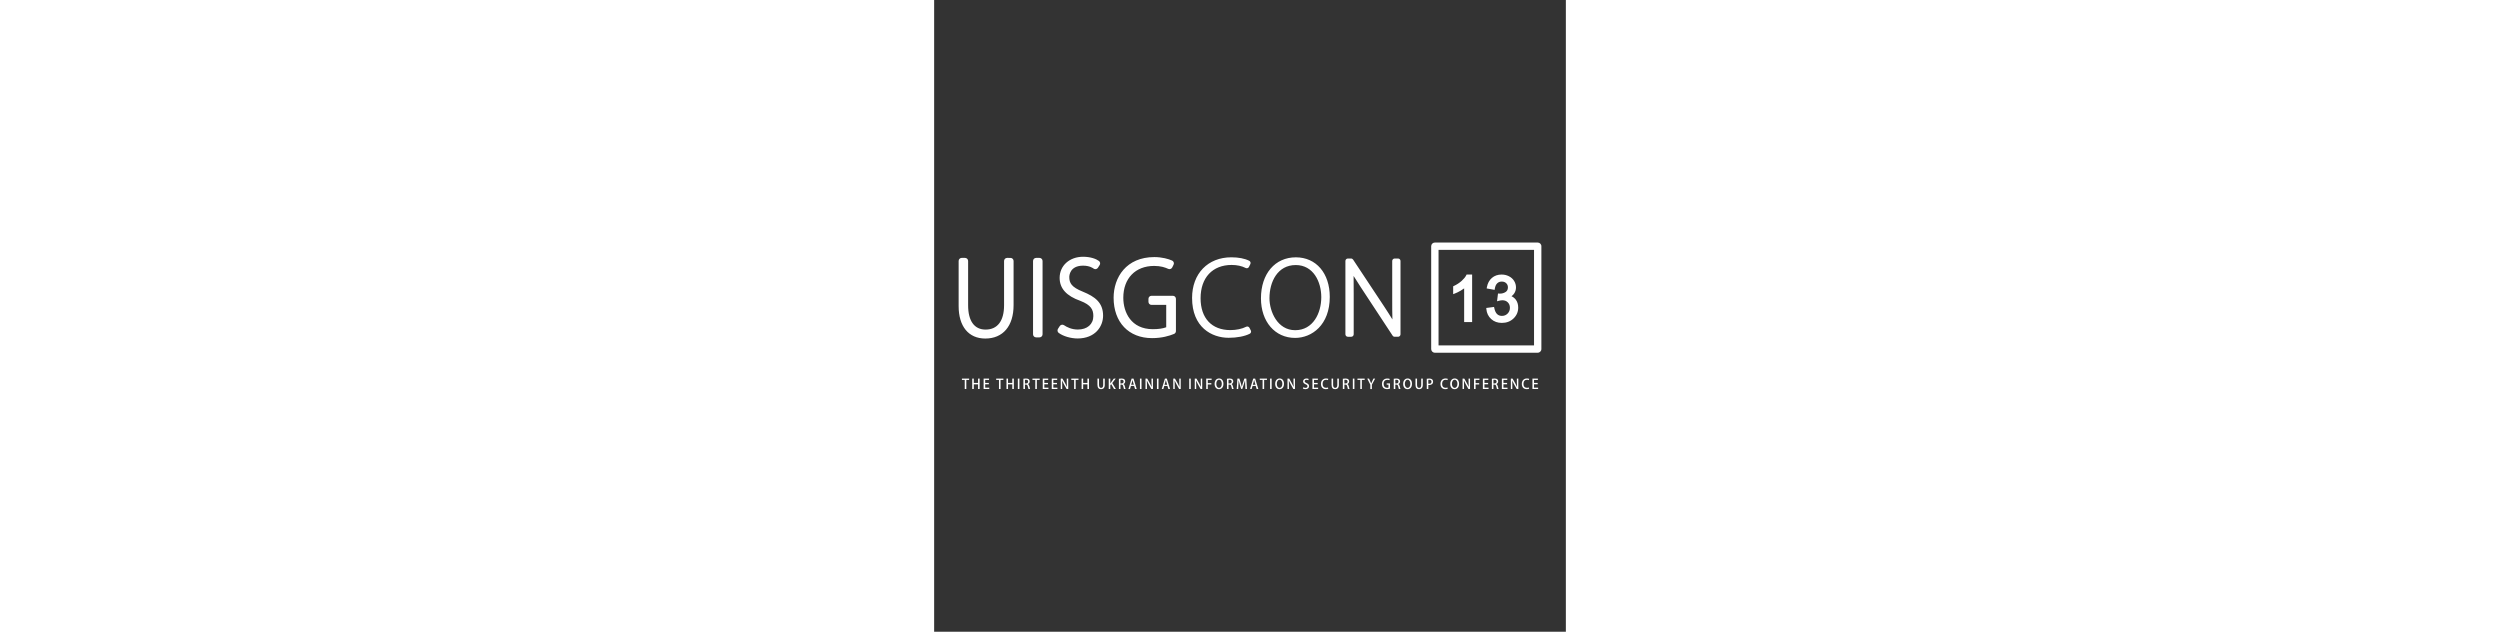 <?xml version="1.0" encoding="utf-8"?><!-- original uisgcon logo by constantine --><svg version="1.1" xmlns="http://www.w3.org/2000/svg" viewBox="0 0 32 32" width="372" height="94"><rect x="0" y="0" width="32" height="32" fill="#333333" stroke="none"/><style>path{fill:white;}</style>
<path d="M28.757,16.357c-0.215,0-0.396-0.065-0.539-0.195c-0.144-0.129-0.226-0.299-0.245-0.503L27.968,15.6l0.394-0.052l0.012,0.056c0.03,0.144,0.079,0.248,0.146,0.309c0.065,0.06,0.144,0.089,0.24,0.089c0.115,0,0.21-0.039,0.289-0.118c0.079-0.08,0.117-0.176,0.117-0.294c0-0.113-0.035-0.202-0.107-0.274s-0.162-0.106-0.275-0.106c-0.048,0-0.108,0.009-0.182,0.028l-0.088,0.023l0.049-0.394l0.059,0.004c0.017,0.001,0.03,0.002,0.041,0.002c0.107,0,0.201-0.027,0.287-0.083c0.077-0.051,0.115-0.127,0.115-0.234c0-0.086-0.028-0.155-0.086-0.21c-0.058-0.056-0.131-0.083-0.226-0.083c-0.093,0-0.167,0.028-0.228,0.086c-0.063,0.059-0.104,0.15-0.123,0.271l-0.01,0.063l-0.403-0.072L28,14.547c0.037-0.2,0.123-0.358,0.255-0.47c0.132-0.113,0.297-0.17,0.491-0.17c0.133,0,0.258,0.029,0.371,0.087c0.115,0.058,0.204,0.14,0.265,0.241c0.061,0.101,0.092,0.21,0.092,0.325c0,0.11-0.03,0.212-0.09,0.303c-0.035,0.055-0.081,0.102-0.137,0.143c0.087,0.04,0.158,0.097,0.215,0.171c0.082,0.108,0.124,0.244,0.124,0.405c0,0.215-0.08,0.4-0.237,0.55C29.192,16.282,28.993,16.357,28.757,16.357zM27.252,16.316h-0.404v-1.708c-0.05,0.038-0.106,0.075-0.17,0.112c-0.112,0.066-0.214,0.116-0.304,0.149l-0.083,0.031v-0.397l0.035-0.017c0.149-0.07,0.282-0.157,0.396-0.258c0.109-0.099,0.188-0.195,0.232-0.285l0.017-0.035h0.281V16.316zM30.573,17.867h-5.209c-0.103,0-0.186-0.083-0.186-0.186v-5.209c0-0.103,0.083-0.186,0.186-0.186h5.209c0.104,0,0.187,0.083,0.187,0.186v5.209C30.76,17.784,30.677,17.867,30.573,17.867zM25.551,17.496h4.837v-4.838h-4.837V17.496zM23.5,17.059h-0.172c-0.042,0-0.081-0.021-0.104-0.057l-1.617-2.46c-0.13-0.2-0.25-0.384-0.359-0.564c0.005,0.22,0.005,0.495,0.005,0.958v1.998c0,0.068-0.056,0.125-0.124,0.125h-0.172c-0.068,0-0.124-0.057-0.124-0.125v-3.715c0-0.068,0.056-0.124,0.124-0.124h0.162c0.042,0,0.08,0.021,0.104,0.056l1.576,2.379c0.165,0.254,0.299,0.459,0.415,0.651c-0.01-0.308-0.01-0.617-0.01-0.994v-1.968c0-0.068,0.056-0.124,0.124-0.124H23.5c0.068,0,0.124,0.056,0.124,0.124v3.715C23.624,17.002,23.568,17.059,23.5,17.059zM18.284,17.117c-1.018,0-1.729-0.824-1.729-2.004c0-1.243,0.711-2.078,1.768-2.078c1.027,0,1.718,0.805,1.718,2.004C20.041,16.467,19.131,17.117,18.284,17.117zM18.318,13.426c-0.92,0-1.332,0.845-1.332,1.682c0,0.672,0.404,1.618,1.303,1.618c0.908,0,1.322-0.867,1.322-1.672C19.611,14.271,19.207,13.426,18.318,13.426zM15.987,16.906c0.03-0.015,0.052-0.041,0.062-0.072c0.011-0.031,0.008-0.065-0.008-0.095l-0.068-0.133c-0.032-0.061-0.106-0.085-0.167-0.054c-0.209,0.107-0.501,0.169-0.8,0.169c-0.944,0-1.509-0.603-1.509-1.613c0-1.041,0.603-1.687,1.573-1.687c0.269,0,0.515,0.053,0.711,0.154c0.029,0.015,0.064,0.018,0.096,0.007c0.032-0.011,0.058-0.034,0.072-0.064l0.069-0.143c0.029-0.061,0.004-0.134-0.057-0.165c-0.229-0.115-0.543-0.176-0.906-0.176c-1.189,0-1.989,0.827-1.989,2.058c0,1.49,0.997,2.019,1.852,2.019C15.337,17.112,15.736,17.035,15.987,16.906zM12.152,16.915c0.059-0.024,0.096-0.081,0.096-0.144v-1.633c0-0.086-0.069-0.155-0.155-0.155h-1.082c-0.086,0-0.155,0.069-0.155,0.155v0.152c0,0.085,0.069,0.155,0.155,0.155h0.745v1.132c-0.165,0.064-0.392,0.098-0.677,0.098c-1.105,0-1.497-0.857-1.497-1.592c0-0.979,0.612-1.612,1.562-1.612c0.338,0,0.55,0.075,0.714,0.149c0.076,0.034,0.165,0.002,0.202-0.072l0.068-0.138c0.02-0.038,0.022-0.081,0.008-0.121c-0.014-0.04-0.043-0.072-0.081-0.089c-0.175-0.082-0.517-0.177-0.901-0.177c-1.426,0-2.063,1.034-2.063,2.06c0,1.242,0.764,2.045,1.945,2.045C11.534,17.129,11.919,17.012,12.152,16.915zM8.558,15.989c0-0.662-0.413-0.965-1.032-1.217c-0.571-0.229-0.68-0.438-0.68-0.742c0-0.059,0.02-0.573,0.7-0.573c0.333,0,0.506,0.129,0.524,0.144c0.034,0.027,0.078,0.039,0.121,0.032c0.043-0.007,0.081-0.033,0.105-0.069l0.088-0.138c0.045-0.069,0.027-0.16-0.038-0.208c-0.139-0.103-0.422-0.212-0.801-0.212c-0.688,0-1.188,0.45-1.188,1.07c0,0.534,0.344,0.915,1.048,1.163c0.549,0.212,0.659,0.452,0.659,0.771c0,0.414-0.309,0.682-0.785,0.682c-0.313,0-0.553-0.119-0.699-0.219c-0.035-0.023-0.077-0.032-0.118-0.023c-0.041,0.008-0.077,0.033-0.1,0.068l-0.089,0.138c-0.044,0.069-0.027,0.16,0.038,0.208c0.229,0.169,0.613,0.281,0.958,0.281C8.154,17.143,8.558,16.545,8.558,15.989zM5.492,16.934v-3.715c0-0.085-0.069-0.155-0.155-0.155H5.165c-0.086,0-0.155,0.07-0.155,0.155v3.715c0,0.086,0.069,0.156,0.155,0.156h0.172C5.423,17.09,5.492,17.02,5.492,16.934zM4.024,15.458v-2.239c0-0.085-0.069-0.155-0.155-0.155H3.697c-0.086,0-0.155,0.07-0.155,0.155v2.244c0,0.795-0.333,1.232-0.937,1.232c-0.57,0-0.884-0.438-0.884-1.232v-2.244c0-0.085-0.069-0.155-0.154-0.155H1.395c-0.085,0-0.154,0.07-0.154,0.155v2.288c0,1.028,0.504,1.642,1.35,1.642C3.488,17.148,4.024,16.517,4.024,15.458zM1.772,19.247H1.63v0.459H1.55v-0.459H1.408v-0.068h0.364V19.247zM2.304,19.706h-0.08v-0.239H2.009v0.239h-0.08v-0.527h0.08v0.218h0.215v-0.218h0.08V19.706zM2.793,19.706H2.506v-0.527h0.275v0.067H2.586v0.152h0.185v0.066H2.586v0.175h0.207V19.706zM3.507,19.247H3.364v0.459h-0.08v-0.459H3.143v-0.068h0.364V19.247zM4.038,19.706h-0.08v-0.239H3.743v0.239H3.664v-0.527h0.079v0.218h0.215v-0.218h0.08V19.706zM4.24,19.179h0.08v0.527H4.24V19.179zM4.748,19.455c0.039,0.015,0.061,0.052,0.073,0.107c0.016,0.069,0.029,0.124,0.039,0.144H4.778c-0.008-0.015-0.021-0.062-0.033-0.126c-0.015-0.07-0.04-0.097-0.096-0.097H4.601v0.223H4.521v-0.52c0.034-0.007,0.081-0.012,0.129-0.012c0.068,0,0.116,0.013,0.149,0.042c0.028,0.024,0.042,0.061,0.042,0.104C4.842,19.388,4.801,19.434,4.748,19.455L4.748,19.455zM4.654,19.423c0.066,0,0.107-0.038,0.107-0.094c0-0.068-0.048-0.092-0.104-0.092c-0.027,0-0.047,0.002-0.057,0.005v0.181H4.654zM5.346,19.247H5.203v0.459h-0.08v-0.459H4.981v-0.068h0.364V19.247zM5.789,19.706H5.502v-0.527h0.275v0.067H5.582v0.152h0.185v0.066H5.582v0.175h0.207V19.706zM6.245,19.706H5.958v-0.527h0.275v0.067H6.038v0.152h0.185v0.066H6.038v0.175h0.207V19.706zM6.792,19.706H6.711L6.572,19.46c-0.031-0.058-0.063-0.119-0.087-0.179l-0.003,0.001c0.004,0.066,0.005,0.135,0.005,0.227v0.197H6.414v-0.527h0.087l0.138,0.244c0.033,0.058,0.063,0.119,0.085,0.175l0.003-0.001c-0.007-0.071-0.009-0.139-0.009-0.224v-0.194h0.074V19.706zM7.313,19.247H7.17v0.459H7.09v-0.459H6.948v-0.068h0.364V19.247zM7.844,19.706h-0.08v-0.239H7.549v0.239H7.47v-0.527h0.079v0.218h0.215v-0.218h0.08V19.706zM8.644,19.491c0,0.156-0.078,0.223-0.19,0.223c-0.108,0-0.182-0.063-0.182-0.221v-0.314h0.08v0.319c0,0.105,0.044,0.15,0.104,0.15c0.066,0,0.107-0.046,0.107-0.15v-0.319h0.08V19.491zM9.206,19.706H9.113l-0.146-0.248l-0.044,0.055v0.193H8.844v-0.527h0.079v0.248h0.002c0.013-0.021,0.025-0.04,0.038-0.059l0.136-0.189h0.097l-0.173,0.225L9.206,19.706zM9.585,19.455c0.039,0.015,0.062,0.052,0.074,0.107c0.016,0.069,0.028,0.124,0.039,0.144H9.615c-0.008-0.015-0.02-0.062-0.033-0.126c-0.015-0.07-0.04-0.097-0.096-0.097H9.438v0.223H9.359v-0.52c0.033-0.007,0.08-0.012,0.128-0.012c0.068,0,0.117,0.013,0.15,0.042c0.027,0.024,0.042,0.061,0.042,0.104C9.68,19.388,9.638,19.434,9.585,19.455L9.585,19.455zM9.492,19.423c0.065,0,0.107-0.038,0.107-0.094c0-0.068-0.049-0.092-0.105-0.092c-0.027,0-0.046,0.002-0.056,0.005v0.181H9.492zM10.261,19.706h-0.084l-0.048-0.155H9.968l-0.046,0.155H9.84l0.162-0.527H10.1L10.261,19.706zM10.116,19.49l-0.042-0.138c-0.009-0.035-0.019-0.072-0.025-0.104h-0.002c-0.008,0.032-0.016,0.071-0.024,0.104L9.98,19.49H10.116zM10.425,19.179h0.08v0.527h-0.08V19.179zM11.084,19.706h-0.081l-0.138-0.246c-0.032-0.058-0.063-0.119-0.088-0.179l-0.003,0.001c0.004,0.066,0.006,0.135,0.006,0.227v0.197h-0.074v-0.527h0.087l0.138,0.244c0.033,0.058,0.063,0.119,0.086,0.175l0.002-0.001c-0.006-0.071-0.009-0.139-0.009-0.224v-0.194h0.074V19.706zM11.286,19.179h0.08v0.527h-0.08V19.179zM11.949,19.706h-0.084l-0.048-0.155h-0.161l-0.045,0.155h-0.082l0.161-0.527h0.098L11.949,19.706zM11.805,19.49l-0.041-0.138c-0.01-0.035-0.019-0.072-0.026-0.104h-0.002c-0.007,0.032-0.016,0.071-0.024,0.104l-0.042,0.139H11.805zM12.491,19.706H12.41l-0.138-0.246c-0.032-0.058-0.063-0.119-0.088-0.179l-0.003,0.001c0.004,0.066,0.006,0.135,0.006,0.227v0.197h-0.074v-0.527H12.2l0.138,0.244c0.033,0.058,0.063,0.119,0.086,0.175l0.002-0.001c-0.006-0.071-0.008-0.139-0.008-0.224v-0.194h0.073V19.706zM12.921,19.179H13v0.527h-0.079V19.179zM13.579,19.706h-0.08L13.36,19.46c-0.032-0.058-0.063-0.119-0.088-0.179l-0.003,0.001c0.005,0.066,0.006,0.135,0.006,0.227v0.197h-0.073v-0.527h0.087l0.138,0.244c0.032,0.058,0.063,0.119,0.085,0.175l0.002-0.001c-0.006-0.071-0.008-0.139-0.008-0.224v-0.194h0.073V19.706zM13.782,19.706v-0.527h0.274v0.067h-0.194v0.162h0.18v0.066h-0.18v0.231H13.782zM14.654,19.438c0,0.184-0.098,0.276-0.227,0.276c-0.134,0-0.22-0.109-0.22-0.269c0-0.166,0.092-0.274,0.227-0.274C14.575,19.171,14.654,19.286,14.654,19.438zM14.292,19.443c0,0.107,0.048,0.205,0.139,0.205c0.093,0,0.14-0.096,0.14-0.208c0-0.101-0.044-0.204-0.138-0.204C14.335,19.236,14.292,19.341,14.292,19.443zM15.059,19.455c0.039,0.015,0.062,0.052,0.074,0.107c0.016,0.069,0.028,0.124,0.039,0.144h-0.083c-0.008-0.015-0.02-0.062-0.033-0.126c-0.014-0.07-0.039-0.097-0.096-0.097h-0.048v0.223h-0.079v-0.52c0.033-0.007,0.08-0.012,0.128-0.012c0.069,0,0.117,0.013,0.15,0.042c0.027,0.024,0.042,0.061,0.042,0.104C15.153,19.388,15.112,19.434,15.059,19.455L15.059,19.455zM14.966,19.423c0.066,0,0.107-0.038,0.107-0.094c0-0.068-0.048-0.092-0.105-0.092c-0.026,0-0.046,0.002-0.056,0.005v0.181H14.966zM15.846,19.706h-0.077l-0.012-0.222c-0.004-0.071-0.008-0.153-0.007-0.219h-0.002c-0.016,0.063-0.037,0.13-0.059,0.196l-0.079,0.239h-0.06l-0.072-0.234c-0.021-0.068-0.04-0.138-0.053-0.201h-0.002c-0.002,0.065-0.006,0.149-0.01,0.223l-0.012,0.218h-0.075l0.036-0.527h0.1l0.074,0.232c0.02,0.064,0.035,0.123,0.048,0.181h0.002c0.014-0.057,0.03-0.116,0.051-0.182l0.076-0.231h0.101L15.846,19.706zM16.422,19.706h-0.084l-0.048-0.155h-0.161l-0.045,0.155h-0.082l0.161-0.527h0.098L16.422,19.706zM16.277,19.49l-0.041-0.138c-0.01-0.035-0.019-0.072-0.026-0.104h-0.002c-0.007,0.032-0.016,0.071-0.024,0.104l-0.042,0.139H16.277zM16.86,19.247h-0.143v0.459h-0.08v-0.459h-0.142v-0.068h0.364V19.247zM17.017,19.179h0.08v0.527h-0.08V19.179zM17.722,19.438c0,0.184-0.099,0.276-0.227,0.276c-0.135,0-0.221-0.109-0.221-0.269c0-0.166,0.093-0.274,0.228-0.274C17.642,19.171,17.722,19.286,17.722,19.438zM17.358,19.443c0,0.107,0.049,0.205,0.14,0.205c0.092,0,0.14-0.096,0.14-0.208c0-0.101-0.044-0.204-0.139-0.204C17.402,19.236,17.358,19.341,17.358,19.443zM18.277,19.706h-0.081l-0.138-0.246c-0.032-0.058-0.063-0.119-0.088-0.179l-0.003,0.001c0.004,0.066,0.006,0.135,0.006,0.227v0.197h-0.074v-0.527h0.087l0.138,0.244c0.033,0.058,0.063,0.119,0.086,0.175l0.002-0.001c-0.006-0.071-0.009-0.139-0.009-0.224v-0.194h0.074V19.706zM18.953,19.261c-0.018-0.009-0.051-0.022-0.094-0.022c-0.063,0-0.089,0.036-0.089,0.069c0,0.045,0.029,0.067,0.097,0.096c0.085,0.038,0.125,0.084,0.125,0.156c0,0.088-0.065,0.154-0.184,0.154c-0.05,0-0.103-0.015-0.128-0.032l0.019-0.066c0.028,0.018,0.07,0.031,0.114,0.031c0.063,0,0.098-0.032,0.098-0.08c0-0.045-0.027-0.072-0.09-0.099c-0.078-0.031-0.132-0.079-0.132-0.15c0-0.084,0.067-0.146,0.172-0.146c0.051,0,0.088,0.013,0.111,0.024L18.953,19.261zM19.45,19.706h-0.287v-0.527h0.275v0.067h-0.195v0.152h0.185v0.066h-0.185v0.175h0.207V19.706zM19.963,19.691c-0.022,0.012-0.066,0.022-0.124,0.022c-0.146,0-0.245-0.098-0.245-0.266c0-0.179,0.113-0.276,0.259-0.276c0.061,0,0.098,0.013,0.112,0.021l-0.018,0.065c-0.021-0.011-0.053-0.02-0.092-0.02c-0.103,0-0.178,0.069-0.178,0.206c0,0.13,0.067,0.202,0.176,0.202c0.036,0,0.073-0.008,0.096-0.019L19.963,19.691zM20.503,19.491c0,0.156-0.078,0.223-0.19,0.223c-0.108,0-0.182-0.063-0.182-0.221v-0.314h0.08v0.319c0,0.105,0.044,0.15,0.104,0.15c0.065,0,0.107-0.046,0.107-0.15v-0.319h0.08V19.491zM20.929,19.455c0.039,0.015,0.062,0.052,0.074,0.107c0.016,0.069,0.028,0.124,0.039,0.144h-0.083c-0.008-0.015-0.02-0.062-0.033-0.126c-0.015-0.07-0.04-0.097-0.096-0.097h-0.048v0.223h-0.079v-0.52c0.033-0.007,0.08-0.012,0.128-0.012c0.069,0,0.117,0.013,0.15,0.042c0.027,0.024,0.042,0.061,0.042,0.104C21.023,19.388,20.981,19.434,20.929,19.455L20.929,19.455zM20.836,19.423c0.066,0,0.107-0.038,0.107-0.094c0-0.068-0.048-0.092-0.105-0.092c-0.027,0-0.046,0.002-0.056,0.005v0.181H20.836zM21.209,19.179h0.08v0.527h-0.08V19.179zM21.809,19.247h-0.143v0.459h-0.079v-0.459h-0.143v-0.068h0.364V19.247zM22.338,19.179l-0.164,0.305v0.223h-0.079v-0.221l-0.155-0.307h0.09l0.063,0.139c0.017,0.038,0.032,0.071,0.046,0.108h0.001c0.014-0.035,0.029-0.07,0.047-0.109l0.063-0.138H22.338zM23.092,19.685c-0.029,0.012-0.087,0.027-0.15,0.027c-0.228,0-0.257-0.182-0.257-0.266c0-0.171,0.112-0.272,0.271-0.272c0.052,0,0.097,0.009,0.122,0.021l-0.018,0.065c-0.024-0.011-0.057-0.02-0.104-0.02c-0.108,0-0.187,0.068-0.187,0.202c0,0.133,0.072,0.203,0.176,0.203c0.035,0,0.059-0.005,0.07-0.012v-0.148h-0.091v-0.063h0.168V19.685zM23.508,19.455c0.04,0.015,0.062,0.052,0.074,0.107c0.016,0.069,0.029,0.124,0.039,0.144h-0.082c-0.008-0.015-0.021-0.062-0.033-0.126c-0.015-0.07-0.04-0.097-0.096-0.097h-0.049v0.223h-0.079v-0.52c0.034-0.007,0.081-0.012,0.128-0.012c0.069,0,0.117,0.013,0.15,0.042c0.027,0.024,0.042,0.061,0.042,0.104C23.603,19.388,23.562,19.434,23.508,19.455L23.508,19.455zM23.415,19.423c0.066,0,0.107-0.038,0.107-0.094c0-0.068-0.048-0.092-0.105-0.092c-0.026,0-0.046,0.002-0.056,0.005v0.181H23.415zM24.206,19.438c0,0.184-0.099,0.276-0.227,0.276c-0.135,0-0.221-0.109-0.221-0.269c0-0.166,0.093-0.274,0.228-0.274C24.126,19.171,24.206,19.286,24.206,19.438zM23.843,19.443c0,0.107,0.049,0.205,0.14,0.205c0.092,0,0.14-0.096,0.14-0.208c0-0.101-0.044-0.204-0.139-0.204C23.887,19.236,23.843,19.341,23.843,19.443zM24.753,19.491c0,0.156-0.078,0.223-0.19,0.223c-0.108,0-0.181-0.063-0.181-0.221v-0.314h0.08v0.319c0,0.105,0.043,0.15,0.104,0.15c0.066,0,0.107-0.046,0.107-0.15v-0.319h0.08V19.491zM24.953,19.186c0.032-0.006,0.074-0.011,0.128-0.011c0.065,0,0.114,0.014,0.146,0.042c0.029,0.025,0.048,0.065,0.048,0.114c0,0.128-0.102,0.172-0.197,0.172c-0.017,0-0.031-0.001-0.045-0.003v0.206h-0.079V19.186zM25.032,19.436c0.012,0.003,0.026,0.004,0.045,0.004c0.073,0,0.117-0.038,0.117-0.105c0-0.063-0.044-0.096-0.108-0.096c-0.024,0-0.043,0.002-0.054,0.004V19.436zM26.017,19.691c-0.022,0.012-0.067,0.022-0.124,0.022c-0.146,0-0.245-0.098-0.245-0.266c0-0.179,0.112-0.276,0.259-0.276c0.061,0,0.098,0.013,0.112,0.021l-0.018,0.065c-0.021-0.011-0.053-0.02-0.092-0.02c-0.103,0-0.178,0.069-0.178,0.206c0,0.13,0.067,0.202,0.176,0.202c0.036,0,0.072-0.008,0.096-0.019L26.017,19.691zM26.59,19.438c0,0.184-0.099,0.276-0.227,0.276c-0.135,0-0.221-0.109-0.221-0.269c0-0.166,0.093-0.274,0.228-0.274C26.51,19.171,26.59,19.286,26.59,19.438zM26.227,19.443c0,0.107,0.049,0.205,0.14,0.205c0.092,0,0.14-0.096,0.14-0.208c0-0.101-0.044-0.204-0.139-0.204C26.271,19.236,26.227,19.341,26.227,19.443zM27.146,19.706h-0.081l-0.138-0.246c-0.032-0.058-0.063-0.119-0.088-0.179l-0.003,0.001c0.004,0.066,0.006,0.135,0.006,0.227v0.197h-0.074v-0.527h0.087l0.138,0.244c0.033,0.058,0.063,0.119,0.086,0.175l0.002-0.001c-0.006-0.071-0.009-0.139-0.009-0.224v-0.194h0.074V19.706zM27.348,19.706v-0.527h0.274v0.067h-0.194v0.162h0.181v0.066h-0.181v0.231H27.348zM28.083,19.706h-0.287v-0.527h0.275v0.067h-0.195v0.152h0.185v0.066h-0.185v0.175h0.207V19.706zM28.478,19.455c0.039,0.015,0.062,0.052,0.073,0.107c0.017,0.069,0.029,0.124,0.04,0.144h-0.083c-0.008-0.015-0.02-0.062-0.033-0.126c-0.015-0.07-0.04-0.097-0.096-0.097h-0.048v0.223h-0.079v-0.52c0.033-0.007,0.08-0.012,0.128-0.012c0.068,0,0.117,0.013,0.15,0.042c0.027,0.024,0.042,0.061,0.042,0.104C28.572,19.388,28.53,19.434,28.478,19.455L28.478,19.455zM28.385,19.423c0.065,0,0.107-0.038,0.107-0.094c0-0.068-0.049-0.092-0.105-0.092c-0.027,0-0.046,0.002-0.056,0.005v0.181H28.385zM29.045,19.706h-0.287v-0.527h0.275v0.067h-0.195v0.152h0.185v0.066h-0.185v0.175h0.207V19.706zM29.592,19.706h-0.081l-0.139-0.246c-0.031-0.058-0.063-0.119-0.087-0.179l-0.003,0.001c0.004,0.066,0.006,0.135,0.006,0.227v0.197h-0.074v-0.527h0.087l0.138,0.244c0.033,0.058,0.063,0.119,0.085,0.175l0.003-0.001c-0.007-0.071-0.009-0.139-0.009-0.224v-0.194h0.074V19.706zM30.138,19.691c-0.021,0.012-0.066,0.022-0.124,0.022c-0.146,0-0.245-0.098-0.245-0.266c0-0.179,0.113-0.276,0.259-0.276c0.061,0,0.098,0.013,0.112,0.021l-0.017,0.065c-0.022-0.011-0.054-0.02-0.093-0.02c-0.102,0-0.178,0.069-0.178,0.206c0,0.13,0.067,0.202,0.177,0.202c0.035,0,0.072-0.008,0.095-0.019L30.138,19.691zM30.594,19.706h-0.287v-0.527h0.275v0.067h-0.195v0.152h0.185v0.066h-0.185v0.175h0.207V19.706z"/>
</svg>
